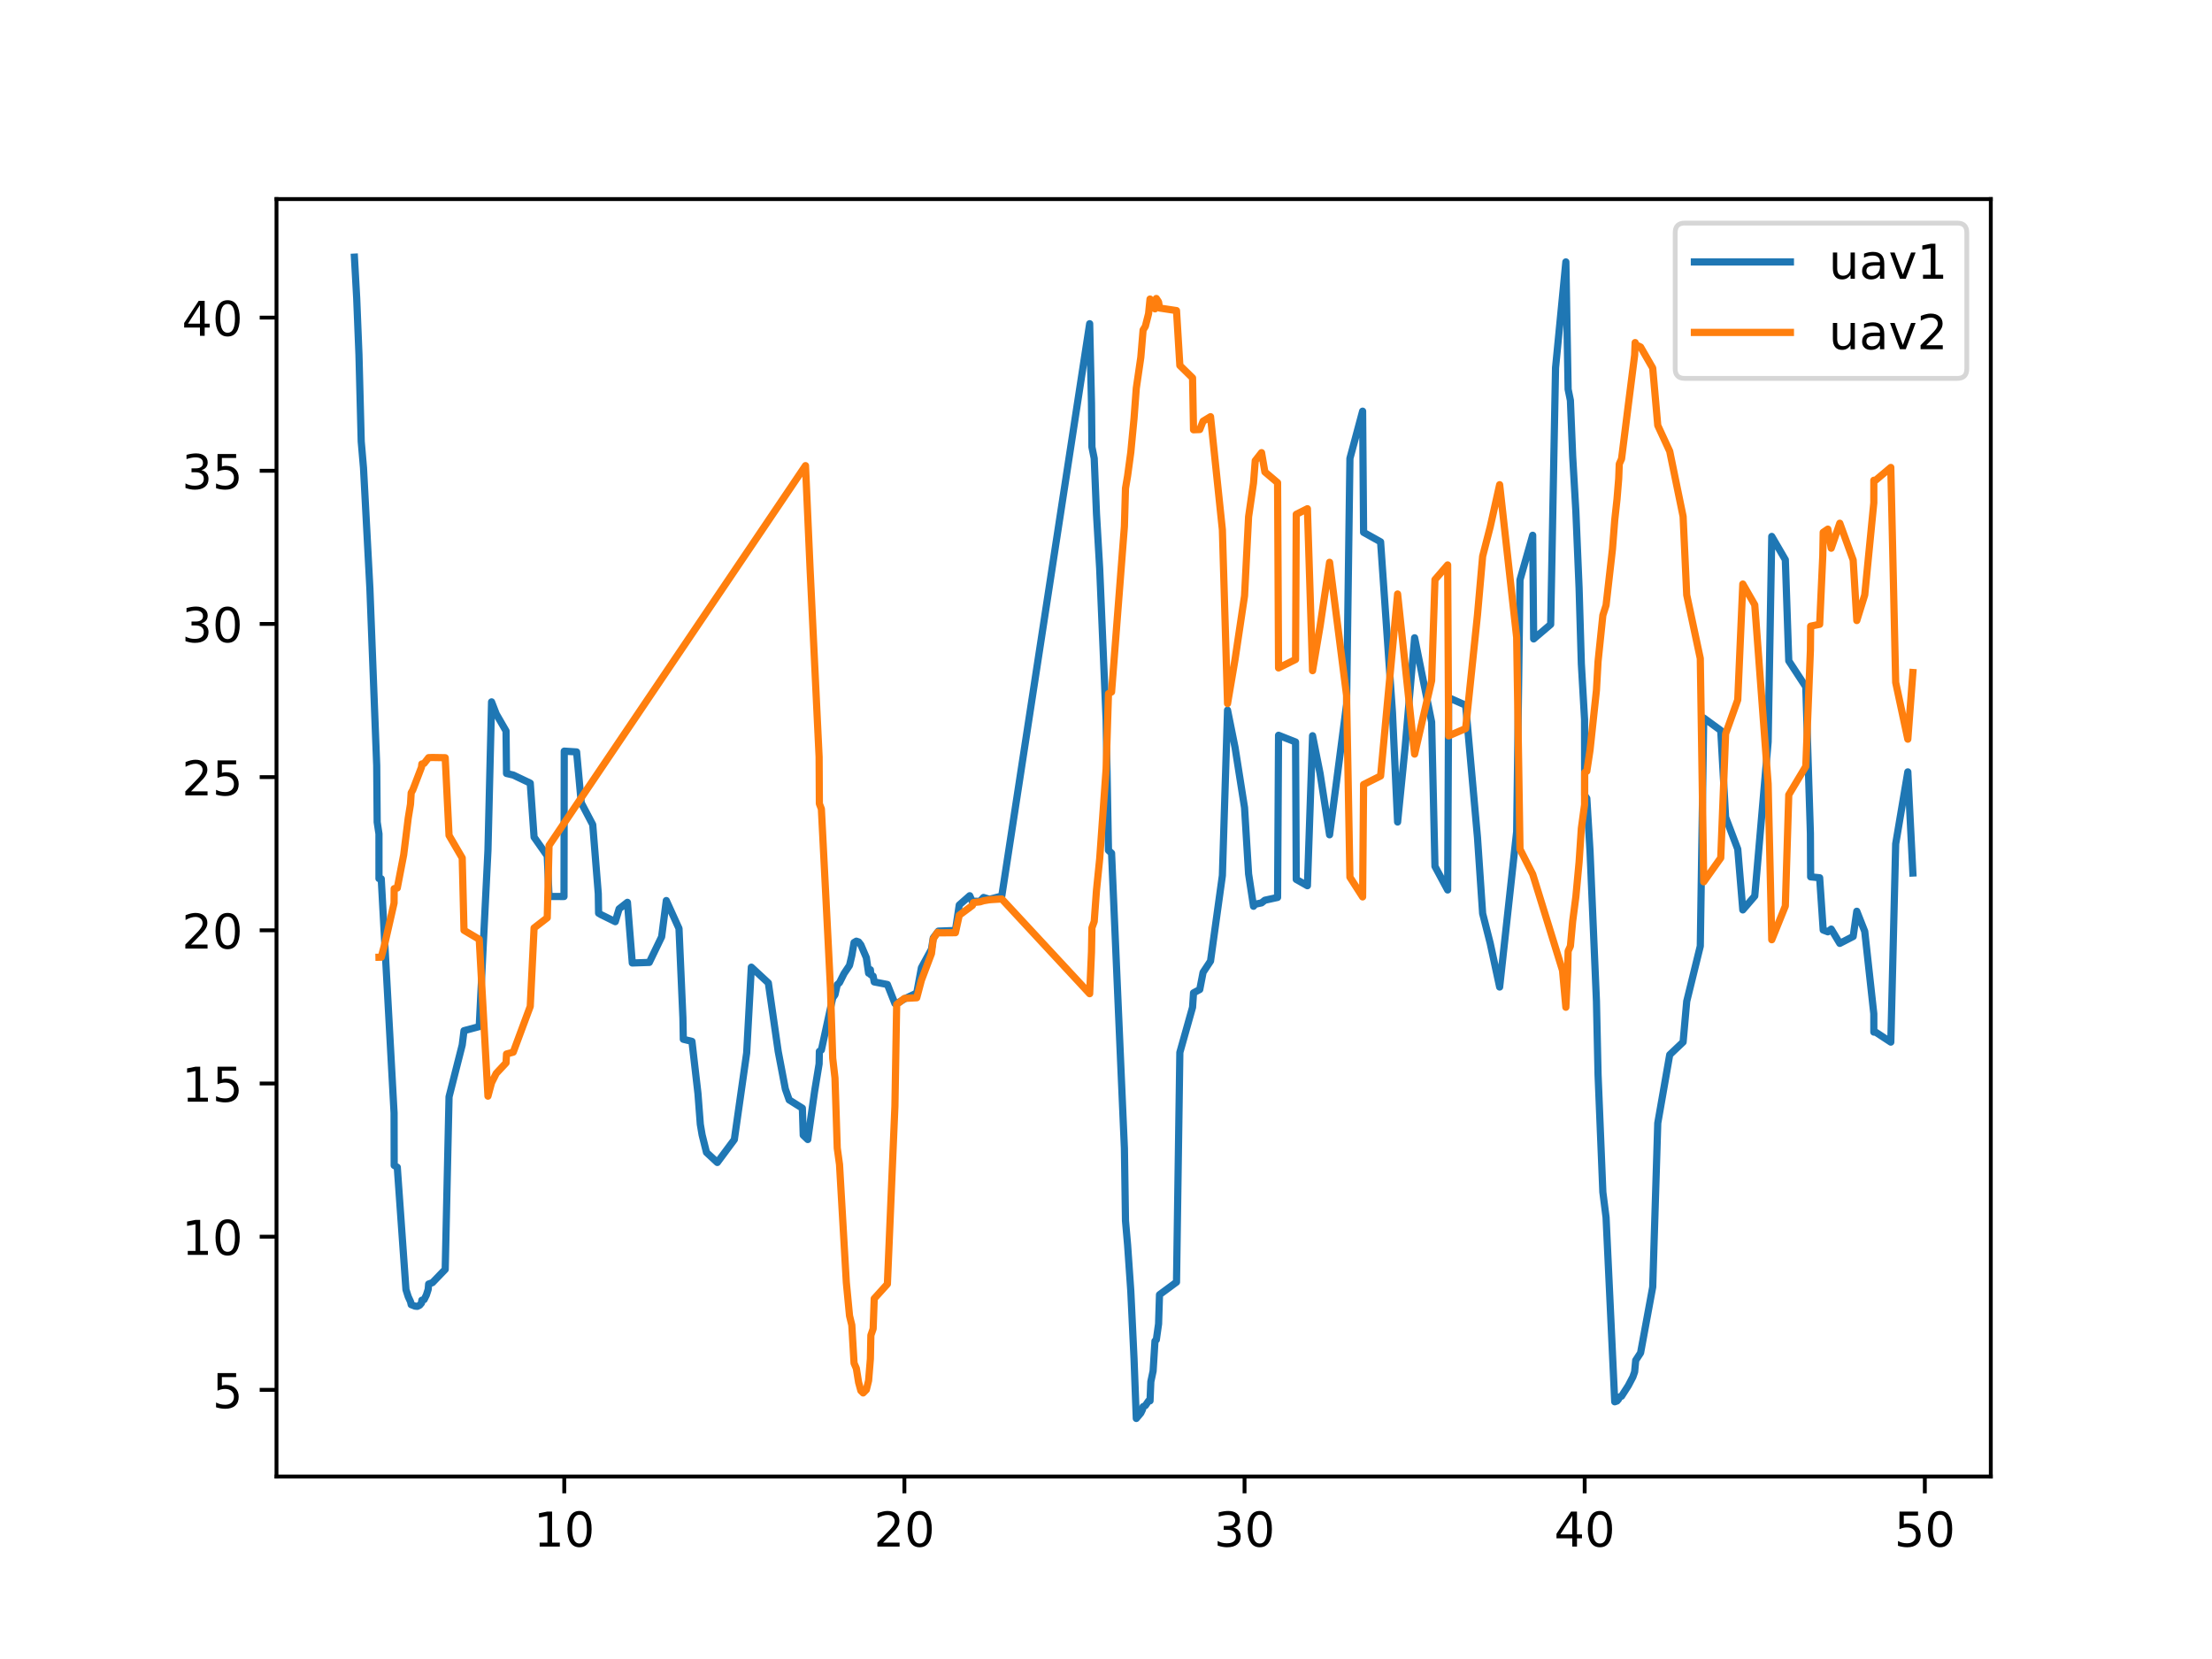 <?xml version="1.0" encoding="utf-8" standalone="no"?>
<!DOCTYPE svg PUBLIC "-//W3C//DTD SVG 1.1//EN"
  "http://www.w3.org/Graphics/SVG/1.1/DTD/svg11.dtd">
<!-- Created with matplotlib (https://matplotlib.org/) -->
<svg height="345.6pt" version="1.1" viewBox="0 0 460.8 345.6" width="460.8pt" xmlns="http://www.w3.org/2000/svg" xmlns:xlink="http://www.w3.org/1999/xlink">
 <defs>
  <style type="text/css">*{stroke-linecap:butt;stroke-linejoin:round;}</style>
 </defs>
 <g id="figure_1">
  <g id="patch_1">
   <path d="M 0 345.6 
L 460.8 345.6 
L 460.8 0 
L 0 0 
z
" style="fill:#ffffff;"/>
  </g>
  <g id="axes_1">
   <g id="patch_2">
    <path d="M 57.6 307.584 
L 414.72 307.584 
L 414.72 41.472 
L 57.6 41.472 
z
" style="fill:#ffffff;"/>
   </g>
   <g id="matplotlib.axis_1">
    <g id="xtick_1">
     <g id="line2d_1">
      <defs>
       <path d="M 0 0 
L 0 3.5 
" id="m1270eafcde" style="stroke:#000000;stroke-width:0.8;"/>
      </defs>
      <g>
       <use style="stroke:#000000;stroke-width:0.8;" x="117.545" xlink:href="#m1270eafcde" y="307.584"/>
      </g>
     </g>
     <g id="text_1">
      <!-- 10 -->
      <g transform="translate(111.183 322.182)scale(0.1 -0.1)">
       <defs>
        <path d="M 12.406 8.297 
L 28.516 8.297 
L 28.516 63.922 
L 10.984 60.406 
L 10.984 69.391 
L 28.422 72.906 
L 38.281 72.906 
L 38.281 8.297 
L 54.391 8.297 
L 54.391 0 
L 12.406 0 
z
" id="DejaVuSans-49"/>
        <path d="M 31.781 66.406 
Q 24.172 66.406 20.328 58.906 
Q 16.5 51.422 16.5 36.375 
Q 16.5 21.391 20.328 13.891 
Q 24.172 6.391 31.781 6.391 
Q 39.453 6.391 43.281 13.891 
Q 47.125 21.391 47.125 36.375 
Q 47.125 51.422 43.281 58.906 
Q 39.453 66.406 31.781 66.406 
z
M 31.781 74.219 
Q 44.047 74.219 50.516 64.516 
Q 56.984 54.828 56.984 36.375 
Q 56.984 17.969 50.516 8.266 
Q 44.047 -1.422 31.781 -1.422 
Q 19.531 -1.422 13.062 8.266 
Q 6.594 17.969 6.594 36.375 
Q 6.594 54.828 13.062 64.516 
Q 19.531 74.219 31.781 74.219 
z
" id="DejaVuSans-48"/>
       </defs>
       <use xlink:href="#DejaVuSans-49"/>
       <use x="63.623" xlink:href="#DejaVuSans-48"/>
      </g>
     </g>
    </g>
    <g id="xtick_2">
     <g id="line2d_2">
      <g>
       <use style="stroke:#000000;stroke-width:0.8;" x="188.403" xlink:href="#m1270eafcde" y="307.584"/>
      </g>
     </g>
     <g id="text_2">
      <!-- 20 -->
      <g transform="translate(182.041 322.182)scale(0.1 -0.1)">
       <defs>
        <path d="M 19.188 8.297 
L 53.609 8.297 
L 53.609 0 
L 7.328 0 
L 7.328 8.297 
Q 12.938 14.109 22.625 23.891 
Q 32.328 33.688 34.812 36.531 
Q 39.547 41.844 41.422 45.531 
Q 43.312 49.219 43.312 52.781 
Q 43.312 58.594 39.234 62.25 
Q 35.156 65.922 28.609 65.922 
Q 23.969 65.922 18.812 64.312 
Q 13.672 62.703 7.812 59.422 
L 7.812 69.391 
Q 13.766 71.781 18.938 73 
Q 24.125 74.219 28.422 74.219 
Q 39.75 74.219 46.484 68.547 
Q 53.219 62.891 53.219 53.422 
Q 53.219 48.922 51.531 44.891 
Q 49.859 40.875 45.406 35.406 
Q 44.188 33.984 37.641 27.219 
Q 31.109 20.453 19.188 8.297 
z
" id="DejaVuSans-50"/>
       </defs>
       <use xlink:href="#DejaVuSans-50"/>
       <use x="63.623" xlink:href="#DejaVuSans-48"/>
      </g>
     </g>
    </g>
    <g id="xtick_3">
     <g id="line2d_3">
      <g>
       <use style="stroke:#000000;stroke-width:0.8;" x="259.261" xlink:href="#m1270eafcde" y="307.584"/>
      </g>
     </g>
     <g id="text_3">
      <!-- 30 -->
      <g transform="translate(252.898 322.182)scale(0.1 -0.1)">
       <defs>
        <path d="M 40.578 39.312 
Q 47.656 37.797 51.625 33 
Q 55.609 28.219 55.609 21.188 
Q 55.609 10.406 48.188 4.484 
Q 40.766 -1.422 27.094 -1.422 
Q 22.516 -1.422 17.656 -0.516 
Q 12.797 0.391 7.625 2.203 
L 7.625 11.719 
Q 11.719 9.328 16.594 8.109 
Q 21.484 6.891 26.812 6.891 
Q 36.078 6.891 40.938 10.547 
Q 45.797 14.203 45.797 21.188 
Q 45.797 27.641 41.281 31.266 
Q 36.766 34.906 28.719 34.906 
L 20.219 34.906 
L 20.219 43.016 
L 29.109 43.016 
Q 36.375 43.016 40.234 45.922 
Q 44.094 48.828 44.094 54.297 
Q 44.094 59.906 40.109 62.906 
Q 36.141 65.922 28.719 65.922 
Q 24.656 65.922 20.016 65.031 
Q 15.375 64.156 9.812 62.312 
L 9.812 71.094 
Q 15.438 72.656 20.344 73.438 
Q 25.25 74.219 29.594 74.219 
Q 40.828 74.219 47.359 69.109 
Q 53.906 64.016 53.906 55.328 
Q 53.906 49.266 50.438 45.094 
Q 46.969 40.922 40.578 39.312 
z
" id="DejaVuSans-51"/>
       </defs>
       <use xlink:href="#DejaVuSans-51"/>
       <use x="63.623" xlink:href="#DejaVuSans-48"/>
      </g>
     </g>
    </g>
    <g id="xtick_4">
     <g id="line2d_4">
      <g>
       <use style="stroke:#000000;stroke-width:0.8;" x="330.118" xlink:href="#m1270eafcde" y="307.584"/>
      </g>
     </g>
     <g id="text_4">
      <!-- 40 -->
      <g transform="translate(323.756 322.182)scale(0.1 -0.1)">
       <defs>
        <path d="M 37.797 64.312 
L 12.891 25.391 
L 37.797 25.391 
z
M 35.203 72.906 
L 47.609 72.906 
L 47.609 25.391 
L 58.016 25.391 
L 58.016 17.188 
L 47.609 17.188 
L 47.609 0 
L 37.797 0 
L 37.797 17.188 
L 4.891 17.188 
L 4.891 26.703 
z
" id="DejaVuSans-52"/>
       </defs>
       <use xlink:href="#DejaVuSans-52"/>
       <use x="63.623" xlink:href="#DejaVuSans-48"/>
      </g>
     </g>
    </g>
    <g id="xtick_5">
     <g id="line2d_5">
      <g>
       <use style="stroke:#000000;stroke-width:0.8;" x="400.976" xlink:href="#m1270eafcde" y="307.584"/>
      </g>
     </g>
     <g id="text_5">
      <!-- 50 -->
      <g transform="translate(394.614 322.182)scale(0.1 -0.1)">
       <defs>
        <path d="M 10.797 72.906 
L 49.516 72.906 
L 49.516 64.594 
L 19.828 64.594 
L 19.828 46.734 
Q 21.969 47.469 24.109 47.828 
Q 26.266 48.188 28.422 48.188 
Q 40.625 48.188 47.75 41.5 
Q 54.891 34.812 54.891 23.391 
Q 54.891 11.625 47.562 5.094 
Q 40.234 -1.422 26.906 -1.422 
Q 22.312 -1.422 17.547 -0.641 
Q 12.797 0.141 7.719 1.703 
L 7.719 11.625 
Q 12.109 9.234 16.797 8.062 
Q 21.484 6.891 26.703 6.891 
Q 35.156 6.891 40.078 11.328 
Q 45.016 15.766 45.016 23.391 
Q 45.016 31 40.078 35.438 
Q 35.156 39.891 26.703 39.891 
Q 22.75 39.891 18.812 39.016 
Q 14.891 38.141 10.797 36.281 
z
" id="DejaVuSans-53"/>
       </defs>
       <use xlink:href="#DejaVuSans-53"/>
       <use x="63.623" xlink:href="#DejaVuSans-48"/>
      </g>
     </g>
    </g>
   </g>
   <g id="matplotlib.axis_2">
    <g id="ytick_1">
     <g id="line2d_6">
      <defs>
       <path d="M 0 0 
L -3.5 0 
" id="m5171619e76" style="stroke:#000000;stroke-width:0.8;"/>
      </defs>
      <g>
       <use style="stroke:#000000;stroke-width:0.8;" x="57.6" xlink:href="#m5171619e76" y="289.53"/>
      </g>
     </g>
     <g id="text_6">
      <!-- 5 -->
      <g transform="translate(44.237 293.33)scale(0.1 -0.1)">
       <use xlink:href="#DejaVuSans-53"/>
      </g>
     </g>
    </g>
    <g id="ytick_2">
     <g id="line2d_7">
      <g>
       <use style="stroke:#000000;stroke-width:0.8;" x="57.6" xlink:href="#m5171619e76" y="257.62"/>
      </g>
     </g>
     <g id="text_7">
      <!-- 10 -->
      <g transform="translate(37.875 261.42)scale(0.1 -0.1)">
       <use xlink:href="#DejaVuSans-49"/>
       <use x="63.623" xlink:href="#DejaVuSans-48"/>
      </g>
     </g>
    </g>
    <g id="ytick_3">
     <g id="line2d_8">
      <g>
       <use style="stroke:#000000;stroke-width:0.8;" x="57.6" xlink:href="#m5171619e76" y="225.71"/>
      </g>
     </g>
     <g id="text_8">
      <!-- 15 -->
      <g transform="translate(37.875 229.509)scale(0.1 -0.1)">
       <use xlink:href="#DejaVuSans-49"/>
       <use x="63.623" xlink:href="#DejaVuSans-53"/>
      </g>
     </g>
    </g>
    <g id="ytick_4">
     <g id="line2d_9">
      <g>
       <use style="stroke:#000000;stroke-width:0.8;" x="57.6" xlink:href="#m5171619e76" y="193.8"/>
      </g>
     </g>
     <g id="text_9">
      <!-- 20 -->
      <g transform="translate(37.875 197.599)scale(0.1 -0.1)">
       <use xlink:href="#DejaVuSans-50"/>
       <use x="63.623" xlink:href="#DejaVuSans-48"/>
      </g>
     </g>
    </g>
    <g id="ytick_5">
     <g id="line2d_10">
      <g>
       <use style="stroke:#000000;stroke-width:0.8;" x="57.6" xlink:href="#m5171619e76" y="161.89"/>
      </g>
     </g>
     <g id="text_10">
      <!-- 25 -->
      <g transform="translate(37.875 165.689)scale(0.1 -0.1)">
       <use xlink:href="#DejaVuSans-50"/>
       <use x="63.623" xlink:href="#DejaVuSans-53"/>
      </g>
     </g>
    </g>
    <g id="ytick_6">
     <g id="line2d_11">
      <g>
       <use style="stroke:#000000;stroke-width:0.8;" x="57.6" xlink:href="#m5171619e76" y="129.98"/>
      </g>
     </g>
     <g id="text_11">
      <!-- 30 -->
      <g transform="translate(37.875 133.779)scale(0.1 -0.1)">
       <use xlink:href="#DejaVuSans-51"/>
       <use x="63.623" xlink:href="#DejaVuSans-48"/>
      </g>
     </g>
    </g>
    <g id="ytick_7">
     <g id="line2d_12">
      <g>
       <use style="stroke:#000000;stroke-width:0.8;" x="57.6" xlink:href="#m5171619e76" y="98.07"/>
      </g>
     </g>
     <g id="text_12">
      <!-- 35 -->
      <g transform="translate(37.875 101.869)scale(0.1 -0.1)">
       <use xlink:href="#DejaVuSans-51"/>
       <use x="63.623" xlink:href="#DejaVuSans-53"/>
      </g>
     </g>
    </g>
    <g id="ytick_8">
     <g id="line2d_13">
      <g>
       <use style="stroke:#000000;stroke-width:0.8;" x="57.6" xlink:href="#m5171619e76" y="66.16"/>
      </g>
     </g>
     <g id="text_13">
      <!-- 40 -->
      <g transform="translate(37.875 69.959)scale(0.1 -0.1)">
       <use xlink:href="#DejaVuSans-52"/>
       <use x="63.623" xlink:href="#DejaVuSans-48"/>
      </g>
     </g>
    </g>
   </g>
   <g id="line2d_14">
    <path clip-path="url(#pc4eb8aa27f)" d="M 73.833 53.568 
L 74.305 62.088 
L 74.777 73.87 
L 75.25 91.979 
L 75.722 97.452 
L 77.058 122.668 
L 78.476 159.461 
L 78.574 171.26 
L 78.946 173.711 
L 78.948 183.024 
L 79.42 183.067 
L 82.093 231.862 
L 82.116 242.781 
L 82.761 243.155 
L 84.569 268.643 
L 85.041 270.126 
L 85.514 271.148 
L 85.659 271.781 
L 86.459 272.093 
L 86.931 272.137 
L 87.403 271.922 
L 87.803 271.452 
L 87.876 270.859 
L 88.348 270.733 
L 88.821 269.776 
L 89.202 268.593 
L 89.293 267.483 
L 90.084 267.2 
L 92.745 264.439 
L 93.544 228.486 
L 96.288 217.688 
L 96.661 214.707 
L 99.831 213.861 
L 101.65 177.143 
L 102.402 146.213 
L 103.374 148.73 
L 105.417 152.269 
L 105.518 161.13 
L 106.917 161.455 
L 110.46 163.142 
L 111.259 174.393 
L 114.002 178.287 
L 114.375 186.748 
L 117.492 186.762 
L 117.545 156.476 
L 120.116 156.639 
L 121.088 167.251 
L 123.477 171.791 
L 124.631 186.154 
L 124.7 190.235 
L 125.164 190.517 
L 128.174 192.001 
L 128.973 189.333 
L 130.707 187.97 
L 131.717 200.607 
L 135.26 200.488 
L 137.83 195.157 
L 138.803 187.599 
L 141.447 193.426 
L 142.263 212.059 
L 142.346 216.498 
L 144.147 216.94 
L 145.4 227.821 
L 145.888 234.214 
L 146.263 236.424 
L 147.174 240.07 
L 149.431 242.164 
L 152.974 237.398 
L 155.545 219.347 
L 156.517 201.476 
L 160.06 204.764 
L 162.113 219.034 
L 163.603 226.862 
L 164.402 229.136 
L 167.146 230.855 
L 167.327 236.483 
L 168.274 237.386 
L 169.691 227.382 
L 170.636 221.621 
L 170.689 219.016 
L 171.108 218.736 
L 173.47 207.877 
L 173.942 207.218 
L 174.415 205.129 
L 174.887 204.696 
L 175.832 202.806 
L 176.972 201.103 
L 177.445 199.089 
L 177.917 196.343 
L 178.39 196.064 
L 178.862 196.224 
L 179.334 196.828 
L 180.475 199.505 
L 180.947 202.735 
L 181.317 202.015 
L 181.42 203.068 
L 181.892 203.346 
L 182.117 204.555 
L 184.86 205.085 
L 186.429 209.049 
L 186.794 209.093 
L 188.403 208.095 
L 190.974 206.867 
L 191.946 201.594 
L 194.042 197.744 
L 194.417 195.386 
L 195.489 193.966 
L 199.032 193.834 
L 199.831 188.523 
L 202.014 186.597 
L 202.575 187.883 
L 202.787 187.743 
L 204.143 187.766 
L 204.884 186.958 
L 206.117 187.337 
L 208.688 186.656 
L 226.999 67.433 
L 227.375 83.962 
L 227.471 93.133 
L 227.944 95.49 
L 228.416 106.987 
L 229.084 118.448 
L 230.42 149.945 
L 230.918 177.15 
L 231.561 177.735 
L 234.233 239.225 
L 234.461 254.306 
L 234.901 259.361 
L 235.569 269.002 
L 236.237 283.003 
L 236.71 295.488 
L 237.654 294.36 
L 238.003 293.636 
L 238.127 293.036 
L 238.599 292.812 
L 239.267 291.839 
L 239.572 291.82 
L 239.74 287.821 
L 240.212 285.612 
L 240.603 279.352 
L 240.88 279.115 
L 241.352 275.794 
L 241.546 269.706 
L 245.089 267.088 
L 245.785 219.242 
L 248.429 209.837 
L 248.632 206.831 
L 249.93 206.133 
L 250.623 202.558 
L 252.175 200.208 
L 254.643 182.393 
L 255.718 147.935 
L 257.286 155.714 
L 259.261 168.244 
L 260.105 182.061 
L 261.129 188.794 
L 261.491 188.364 
L 262.804 188.086 
L 263.5 187.532 
L 266.144 186.952 
L 266.347 153.17 
L 269.889 154.573 
L 270.034 183.199 
L 272.357 184.512 
L 273.432 153.265 
L 275.001 161.158 
L 276.975 173.905 
L 280.518 146.723 
L 281.214 95.499 
L 283.858 85.657 
L 284.061 110.9 
L 287.604 112.88 
L 290.072 148.36 
L 291.147 171.238 
L 292.715 155.654 
L 294.69 132.861 
L 298.232 150.403 
L 298.929 180.474 
L 301.573 185.397 
L 301.775 145.333 
L 305.318 146.907 
L 307.786 174.463 
L 308.861 190.298 
L 310.43 196.473 
L 312.404 205.616 
L 315.947 173.246 
L 316.643 120.797 
L 319.287 111.504 
L 319.49 133.102 
L 323.033 130.077 
L 324.048 76.621 
L 326.198 54.559 
L 326.67 81.093 
L 327.142 83.411 
L 327.615 95.001 
L 328.283 106.571 
L 328.951 122.453 
L 329.423 138.26 
L 330.091 149.885 
L 330.118 165.651 
L 330.564 166.322 
L 331.232 177.3 
L 332.568 208.557 
L 332.906 223.898 
L 333.904 248.345 
L 334.572 253.603 
L 336.38 292.019 
L 336.853 291.85 
L 337.204 291.431 
L 337.325 291.015 
L 337.798 290.854 
L 339.215 288.642 
L 340.16 286.835 
L 340.526 285.779 
L 340.747 283.382 
L 341.763 281.826 
L 344.29 268.104 
L 345.344 233.962 
L 347.833 219.722 
L 350.62 217.081 
L 351.376 208.597 
L 354.201 197.095 
L 354.919 149.57 
L 358.462 152.163 
L 359.477 170.237 
L 362.004 176.887 
L 363.058 189.552 
L 365.547 186.657 
L 368.334 154.547 
L 369.09 111.746 
L 371.916 116.605 
L 372.633 137.665 
L 376.176 143.076 
L 377.14 173.623 
L 377.192 182.665 
L 379.068 182.852 
L 379.806 193.745 
L 380.773 194.113 
L 381.476 193.547 
L 383.262 196.525 
L 386.049 195.087 
L 386.805 189.829 
L 388.46 194.024 
L 390.348 211.194 
L 390.354 215.003 
L 390.764 215.038 
L 393.89 217.091 
L 394.906 175.793 
L 397.433 160.796 
L 398.487 181.867 
L 398.487 181.867 
" style="fill:none;stroke:#1f77b4;stroke-linecap:square;stroke-width:1.5;"/>
   </g>
   <g id="line2d_15">
    <path clip-path="url(#pc4eb8aa27f)" d="M 78.948 199.413 
L 79.42 199.403 
L 80.088 196.894 
L 82.093 188.122 
L 82.116 185.119 
L 82.761 184.993 
L 84.097 178.056 
L 85.041 170.432 
L 85.514 167.529 
L 85.659 165.157 
L 85.986 164.576 
L 87.803 159.823 
L 87.876 159.142 
L 88.348 159.034 
L 89.293 157.829 
L 90.084 157.8 
L 92.745 157.846 
L 93.544 174.027 
L 96.288 178.726 
L 96.661 193.801 
L 99.831 195.678 
L 101.65 228.347 
L 102.402 225.564 
L 103.374 223.61 
L 105.417 221.42 
L 105.518 219.565 
L 106.917 219.186 
L 110.46 209.654 
L 111.259 193.309 
L 114.002 191.19 
L 114.375 176.136 
L 167.801 96.999 
L 168.746 118.31 
L 170.636 157.668 
L 170.689 167.423 
L 171.108 168.51 
L 172.525 196.375 
L 172.998 205.882 
L 173.47 220.446 
L 173.942 224.569 
L 174.415 239.166 
L 174.887 242.596 
L 176.304 267.136 
L 176.972 274.091 
L 177.445 276.033 
L 177.917 283.981 
L 178.39 285.064 
L 178.862 287.98 
L 179.334 289.703 
L 179.807 290.174 
L 180.475 289.505 
L 180.947 287.597 
L 181.317 283.061 
L 181.42 278.167 
L 181.892 276.809 
L 182.117 270.525 
L 184.86 267.493 
L 186.429 230.437 
L 186.794 209.248 
L 188.403 207.987 
L 190.974 207.855 
L 191.946 204.199 
L 194.042 198.65 
L 194.417 195.591 
L 195.286 194.23 
L 195.489 194.329 
L 199.032 194.299 
L 199.831 190.659 
L 202.575 188.613 
L 202.787 188.022 
L 204.143 187.874 
L 204.884 187.647 
L 206.117 187.43 
L 208.688 187.273 
L 226.999 207.006 
L 227.375 198.336 
L 227.471 193.273 
L 227.944 191.957 
L 228.416 185.472 
L 229.084 178.915 
L 230.42 160.236 
L 230.918 144.492 
L 231.561 144.152 
L 234.233 109.671 
L 234.461 101.722 
L 234.901 99.125 
L 235.569 94.196 
L 236.237 87.186 
L 236.71 80.876 
L 237.654 74.428 
L 238.127 68.753 
L 238.599 67.98 
L 239.267 65.346 
L 239.572 62.296 
L 239.74 62.93 
L 240.212 63.289 
L 240.603 64.338 
L 240.88 62.18 
L 241.352 62.898 
L 241.546 64.165 
L 245.089 64.702 
L 245.785 76.134 
L 248.429 78.727 
L 248.632 89.531 
L 249.93 89.48 
L 250.623 87.744 
L 252.175 86.802 
L 254.643 110.362 
L 255.718 146.575 
L 257.286 137.352 
L 259.261 124.13 
L 260.105 107.64 
L 261.129 100.615 
L 261.491 95.972 
L 262.804 94.295 
L 263.5 98.312 
L 266.144 100.551 
L 266.347 139.144 
L 269.889 137.376 
L 270.034 107.143 
L 272.357 105.975 
L 273.432 139.716 
L 275.001 130.426 
L 276.975 117.134 
L 280.518 144.892 
L 281.214 182.731 
L 283.858 186.841 
L 284.061 163.423 
L 287.604 161.649 
L 291.147 123.738 
L 294.69 157.094 
L 298.232 141.794 
L 298.929 120.753 
L 301.573 117.683 
L 301.775 153.295 
L 305.318 151.766 
L 307.786 128.092 
L 308.861 115.883 
L 310.43 109.789 
L 312.404 100.971 
L 315.947 132.774 
L 316.643 176.901 
L 319.287 182.108 
L 325.5 202.157 
L 326.198 209.828 
L 326.576 202.273 
L 326.67 198.133 
L 327.142 197.097 
L 327.615 191.921 
L 328.283 186.781 
L 328.951 179.625 
L 329.423 172.574 
L 330.091 167.659 
L 330.118 160.929 
L 330.564 160.658 
L 331.232 156.261 
L 332.568 143.786 
L 332.906 137.798 
L 333.904 128.17 
L 334.572 126.094 
L 335.908 114.374 
L 336.38 108.323 
L 336.853 104.004 
L 337.204 99.729 
L 337.325 96.646 
L 337.798 95.595 
L 339.215 84.305 
L 340.526 73.979 
L 340.632 71.363 
L 340.747 71.802 
L 341.763 72.284 
L 344.29 76.673 
L 345.344 88.625 
L 347.833 94.015 
L 350.62 107.579 
L 351.376 123.944 
L 354.201 137.17 
L 354.919 183.702 
L 358.462 178.714 
L 359.477 152.864 
L 362.004 145.789 
L 363.058 121.664 
L 365.547 126.001 
L 368.334 163.303 
L 369.09 195.769 
L 371.916 188.748 
L 372.633 165.572 
L 376.176 159.664 
L 377.14 135.46 
L 377.192 130.441 
L 379.068 130.055 
L 379.719 115.76 
L 379.806 110.888 
L 380.773 110.228 
L 381.476 114.208 
L 383.262 108.997 
L 386.049 116.67 
L 386.805 129.271 
L 388.46 123.936 
L 390.348 104.743 
L 390.354 100.05 
L 390.764 100.009 
L 393.89 97.373 
L 394.906 142.167 
L 397.433 153.986 
L 398.487 140.096 
L 398.487 140.096 
" style="fill:none;stroke:#ff7f0e;stroke-linecap:square;stroke-width:1.5;"/>
   </g>
   <g id="patch_3">
    <path d="M 57.6 307.584 
L 57.6 41.472 
" style="fill:none;stroke:#000000;stroke-linecap:square;stroke-linejoin:miter;stroke-width:0.8;"/>
   </g>
   <g id="patch_4">
    <path d="M 414.72 307.584 
L 414.72 41.472 
" style="fill:none;stroke:#000000;stroke-linecap:square;stroke-linejoin:miter;stroke-width:0.8;"/>
   </g>
   <g id="patch_5">
    <path d="M 57.6 307.584 
L 414.72 307.584 
" style="fill:none;stroke:#000000;stroke-linecap:square;stroke-linejoin:miter;stroke-width:0.8;"/>
   </g>
   <g id="patch_6">
    <path d="M 57.6 41.472 
L 414.72 41.472 
" style="fill:none;stroke:#000000;stroke-linecap:square;stroke-linejoin:miter;stroke-width:0.8;"/>
   </g>
   <g id="legend_1">
    <g id="patch_7">
     <path d="M 350.973 78.828 
L 407.72 78.828 
Q 409.72 78.828 409.72 76.828 
L 409.72 48.472 
Q 409.72 46.472 407.72 46.472 
L 350.973 46.472 
Q 348.973 46.472 348.973 48.472 
L 348.973 76.828 
Q 348.973 78.828 350.973 78.828 
z
" style="fill:#ffffff;opacity:0.8;stroke:#cccccc;stroke-linejoin:miter;"/>
    </g>
    <g id="line2d_16">
     <path d="M 352.973 54.57 
L 372.973 54.57 
" style="fill:none;stroke:#1f77b4;stroke-linecap:square;stroke-width:1.5;"/>
    </g>
    <g id="line2d_17"/>
    <g id="text_14">
     <!-- uav1 -->
     <g transform="translate(380.973 58.07)scale(0.1 -0.1)">
      <defs>
       <path d="M 8.5 21.578 
L 8.5 54.688 
L 17.484 54.688 
L 17.484 21.922 
Q 17.484 14.156 20.5 10.266 
Q 23.531 6.391 29.594 6.391 
Q 36.859 6.391 41.078 11.031 
Q 45.312 15.672 45.312 23.688 
L 45.312 54.688 
L 54.297 54.688 
L 54.297 0 
L 45.312 0 
L 45.312 8.406 
Q 42.047 3.422 37.719 1 
Q 33.406 -1.422 27.688 -1.422 
Q 18.266 -1.422 13.375 4.438 
Q 8.5 10.297 8.5 21.578 
z
M 31.109 56 
z
" id="DejaVuSans-117"/>
       <path d="M 34.281 27.484 
Q 23.391 27.484 19.188 25 
Q 14.984 22.516 14.984 16.5 
Q 14.984 11.719 18.141 8.906 
Q 21.297 6.109 26.703 6.109 
Q 34.188 6.109 38.703 11.406 
Q 43.219 16.703 43.219 25.484 
L 43.219 27.484 
z
M 52.203 31.203 
L 52.203 0 
L 43.219 0 
L 43.219 8.297 
Q 40.141 3.328 35.547 0.953 
Q 30.953 -1.422 24.312 -1.422 
Q 15.922 -1.422 10.953 3.297 
Q 6 8.016 6 15.922 
Q 6 25.141 12.172 29.828 
Q 18.359 34.516 30.609 34.516 
L 43.219 34.516 
L 43.219 35.406 
Q 43.219 41.609 39.141 45 
Q 35.062 48.391 27.688 48.391 
Q 23 48.391 18.547 47.266 
Q 14.109 46.141 10.016 43.891 
L 10.016 52.203 
Q 14.938 54.109 19.578 55.047 
Q 24.219 56 28.609 56 
Q 40.484 56 46.344 49.844 
Q 52.203 43.703 52.203 31.203 
z
" id="DejaVuSans-97"/>
       <path d="M 2.984 54.688 
L 12.5 54.688 
L 29.594 8.797 
L 46.688 54.688 
L 56.203 54.688 
L 35.688 0 
L 23.484 0 
z
" id="DejaVuSans-118"/>
      </defs>
      <use xlink:href="#DejaVuSans-117"/>
      <use x="63.379" xlink:href="#DejaVuSans-97"/>
      <use x="124.658" xlink:href="#DejaVuSans-118"/>
      <use x="183.838" xlink:href="#DejaVuSans-49"/>
     </g>
    </g>
    <g id="line2d_18">
     <path d="M 352.973 69.249 
L 372.973 69.249 
" style="fill:none;stroke:#ff7f0e;stroke-linecap:square;stroke-width:1.5;"/>
    </g>
    <g id="line2d_19"/>
    <g id="text_15">
     <!-- uav2 -->
     <g transform="translate(380.973 72.749)scale(0.1 -0.1)">
      <use xlink:href="#DejaVuSans-117"/>
      <use x="63.379" xlink:href="#DejaVuSans-97"/>
      <use x="124.658" xlink:href="#DejaVuSans-118"/>
      <use x="183.838" xlink:href="#DejaVuSans-50"/>
     </g>
    </g>
   </g>
  </g>
 </g>
 <defs>
  <clipPath id="pc4eb8aa27f">
   <rect height="266.112" width="357.12" x="57.6" y="41.472"/>
  </clipPath>
 </defs>
</svg>
